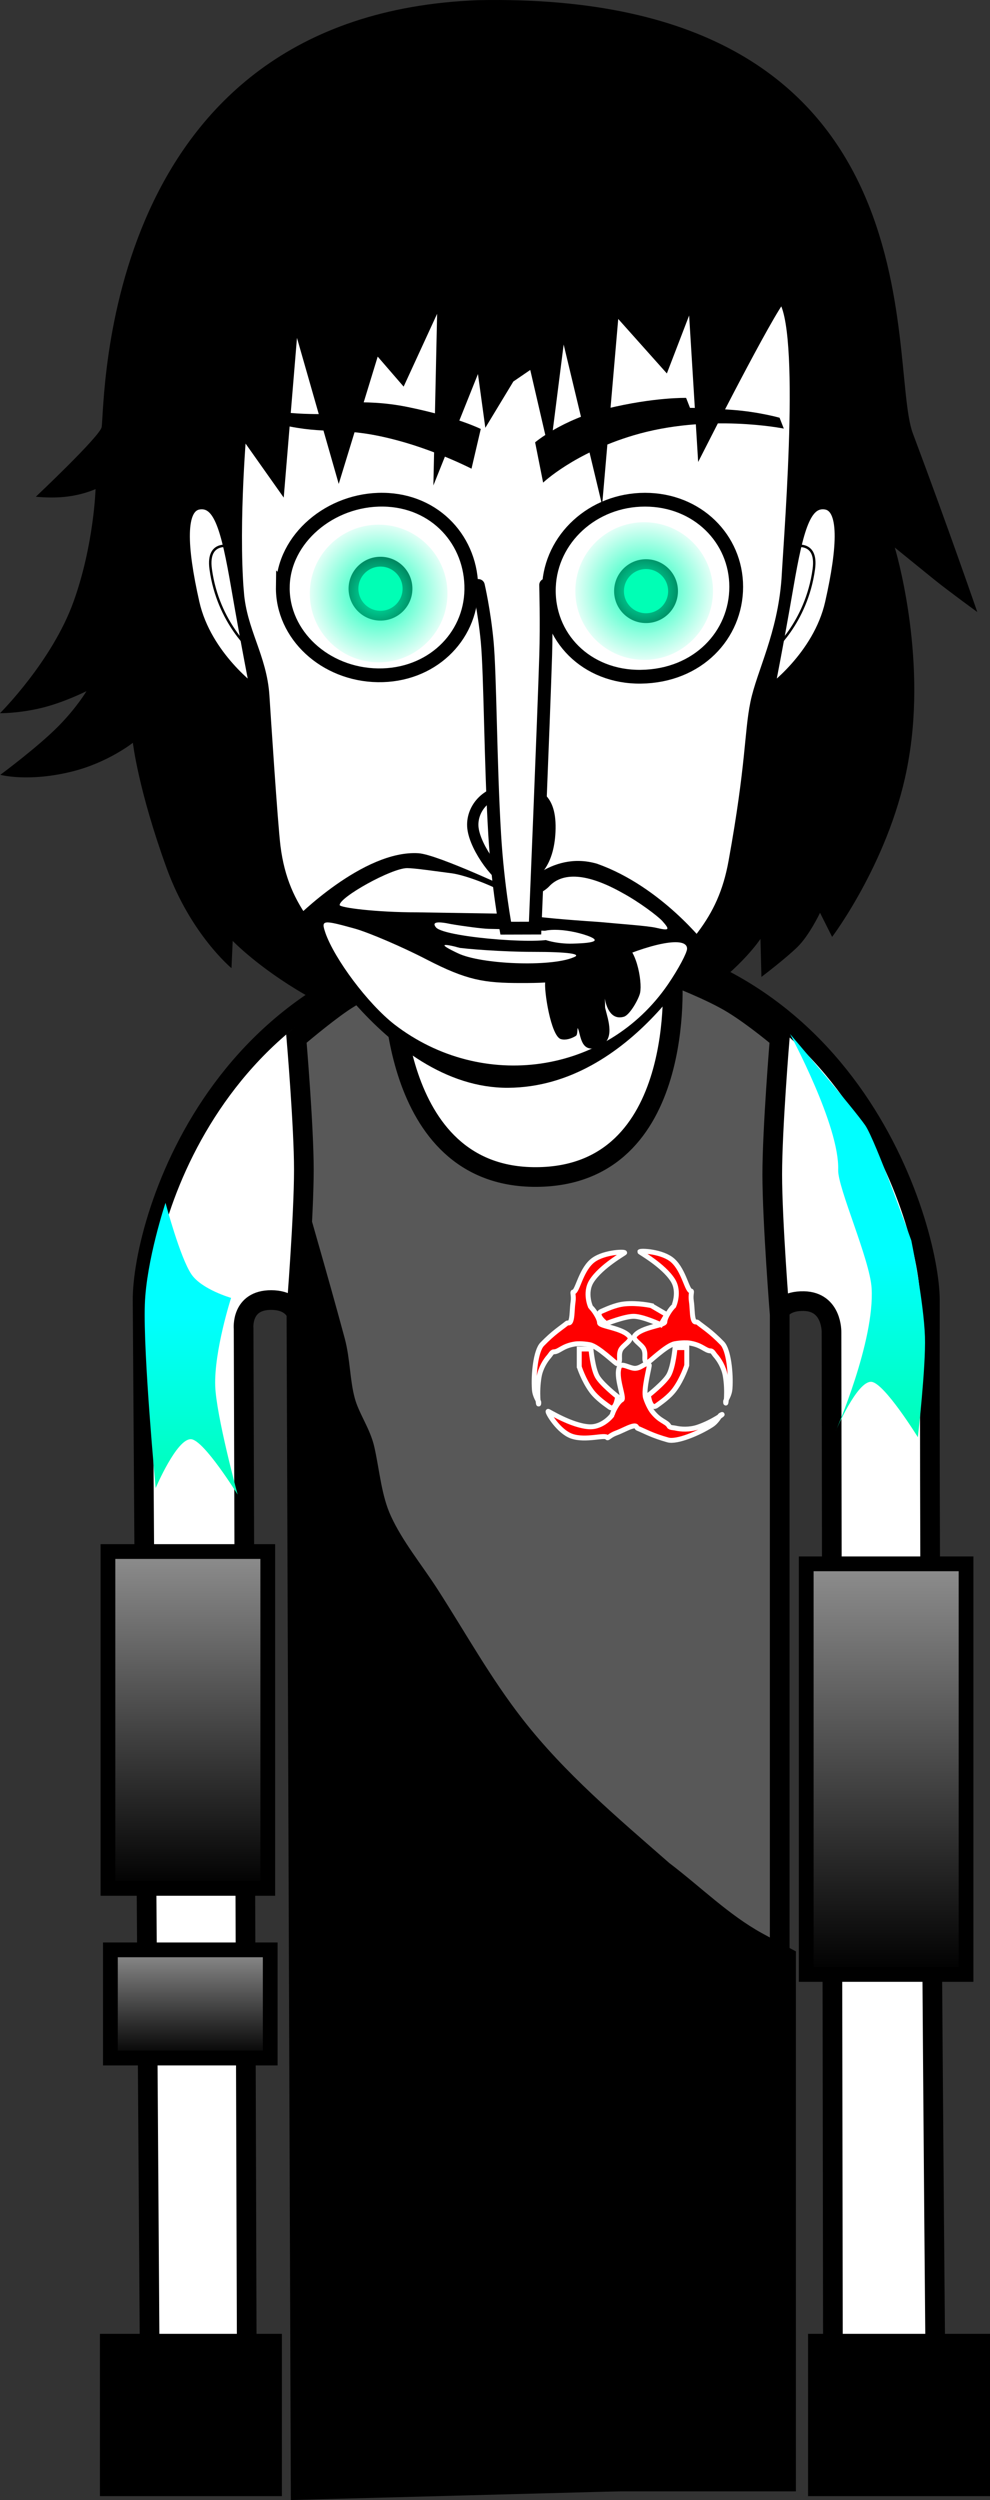 <svg version="1.1" xmlns="http://www.w3.org/2000/svg" xmlns:xlink="http://www.w3.org/1999/xlink" width="100.662" height="254.195" viewBox="0,0,100.662,254.195"><rect x="0" y="0" width="100.662" height="254.195" fill="#333333" stroke="none"/><defs><linearGradient x1="203.689" y1="213.207" x2="203.689" y2="247.457" gradientUnits="userSpaceOnUse" id="color-1"><stop offset="0" stop-color="#8e8e8e"/><stop offset="1" stop-color="#000000"/></linearGradient><linearGradient x1="274.689" y1="214.457" x2="274.689" y2="256.207" gradientUnits="userSpaceOnUse" id="color-2"><stop offset="0" stop-color="#8e8e8e"/><stop offset="1" stop-color="#000000"/></linearGradient><linearGradient x1="203.939" y1="253.707" x2="203.939" y2="264.707" gradientUnits="userSpaceOnUse" id="color-3"><stop offset="0" stop-color="#8e8e8e"/><stop offset="1" stop-color="#000000"/></linearGradient><radialGradient cx="223.087" cy="115.798" r="7.875" gradientUnits="userSpaceOnUse" id="color-4"><stop offset="0" stop-color="#00ffb5"/><stop offset="1" stop-color="#00ffb5" stop-opacity="0"/></radialGradient><radialGradient cx="250.087" cy="115.548" r="7.875" gradientUnits="userSpaceOnUse" id="color-5"><stop offset="0" stop-color="#00ffb5"/><stop offset="1" stop-color="#00ffb5" stop-opacity="0"/></radialGradient><linearGradient x1="203.417" y1="189.417" x2="203.417" y2="207.417" gradientUnits="userSpaceOnUse" id="color-6"><stop offset="0" stop-color="#00ffff"/><stop offset="1" stop-color="#00ffb5"/></linearGradient><linearGradient x1="272.583" y1="183.583" x2="272.583" y2="201.583" gradientUnits="userSpaceOnUse" id="color-7"><stop offset="0" stop-color="#00ffff"/><stop offset="1" stop-color="#00ffb5"/></linearGradient></defs><g transform="translate(-184.588,-55.452)"><g data-paper-data="{&quot;isPaintingLayer&quot;:true}" fill-rule="nonzero" stroke-linejoin="miter" stroke-miterlimit="10" stroke-dasharray="" stroke-dashoffset="0" style="mix-blend-mode: normal"><path d="M188.23,105.958c0,0 6.559,-6.182 6.696,-7.086c0.358,-2.37 -0.179,-41.94 38.279,-43.402c47.505,-0.954 41.522,36.903 44.2,44.046c3.671,9.793 6.552,18.165 6.552,18.165c0,0 -2.945,-2.144 -4.342,-3.272c-1.303,-1.052 -4.046,-3.284 -4.046,-3.284c0,0 3.29,10.803 1.395,21.605c-1.663,9.898 -7.767,17.983 -7.767,17.983l-1.229,-2.451c0,0 -1.088,2.295 -2.299,3.479c-1.21,1.185 -3.66,3.041 -3.66,3.041l-0.098,-3.867c0,0 -7.514,11.503 -25.915,11.35c-17.354,-0.267 -27.747,-11.145 -27.747,-11.145l-0.124,2.772c0,0 -4.145,-3.438 -6.579,-10.134c-2.901,-7.982 -3.448,-12.782 -3.448,-12.782c0,0 -2.489,1.983 -6.084,2.896c-4.505,1.145 -7.393,0.36 -7.393,0.36c0,0 3.84,-2.837 5.943,-4.98c1.873,-1.909 2.817,-3.526 2.817,-3.526c0,0 -2.243,1.132 -4.505,1.689c-2.36,0.581 -4.289,0.554 -4.289,0.554c0,0 5.295,-5.259 7.483,-11.353c2.066,-5.753 2.235,-11.439 2.235,-11.439c0,0 -1.449,0.691 -3.544,0.83c-1.328,0.088 -2.531,-0.051 -2.531,-0.051z" fill="#000000" stroke="none" stroke-width="1.5" stroke-linecap="butt"/><path d="M208.634,115.712c-0.581,-7.349 0.338,-17.285 0.338,-17.285l3.888,5.503l1.516,-18.278l4.678,16.361l3.618,-11.82l2.763,3.197l4.427,-9.629l-0.369,16.933l4.05,-10.126l0.848,6.182l1.836,-3.035l2.76,-1.887l1.283,5.544l1.403,-11.06l3.79,15.828l1.388,-16.054l5.284,5.921l3.06,-7.968l0.96,15.59c0,0 7.395,-14.555 7.92,-14.23c2.804,1.737 1.038,23.359 0.724,28.959c-0.425,5.712 -2.552,9.572 -3.174,12.616c-0.622,3.044 -0.413,6.183 -2.223,16.161c-1.13,6.227 -4.193,8.992 -10.095,14.772c-5.902,5.78 -9.122,9.323 -13.112,9.392c-3.84,0.067 -9.003,-5.139 -14.041,-10.461c-5.364,-5.667 -8.942,-8.541 -9.789,-15.255c-0.288,-2.281 -1.036,-13.9 -1.131,-15.364c-0.255,-3.932 -2.278,-6.494 -2.596,-10.507z" fill="#ffffff" stroke="#000000" stroke-width="1.5" stroke-linecap="butt"/><path d="M210.222,125.912c0,0 -4.97,-3.544 -6.211,-9.043c-1.306,-5.786 -1.472,-9.807 0.484,-10.068c1.956,-0.261 2.724,2.395 3.761,8.419c1.037,6.024 1.966,10.692 1.966,10.692z" data-paper-data="{&quot;index&quot;:null}" fill="#ffffff" stroke="#000000" stroke-width="1" stroke-linecap="butt"/><path d="M210.018,121.935c0,0 -3.591,-2.946 -4.351,-8.515c-0.424,-3.107 2.173,-2.297 2.173,-2.297" fill="none" stroke="#000000" stroke-width="0.25" stroke-linecap="round"/><path d="M264.867,115.22c1.037,-6.024 1.805,-8.68 3.761,-8.419c1.532,0.205 1.762,2.716 1.162,6.576c-0.166,1.068 -0.395,2.238 -0.678,3.492c-1.241,5.499 -6.211,9.043 -6.211,9.043c0,0 0.929,-4.668 1.966,-10.692z" data-paper-data="{&quot;index&quot;:null}" fill="#ffffff" stroke="#000000" stroke-width="1" stroke-linecap="butt"/><path d="M265.282,111.122c0,0 2.597,-0.809 2.173,2.297c-0.76,5.569 -4.351,8.515 -4.351,8.515" data-paper-data="{&quot;index&quot;:null}" fill="none" stroke="#000000" stroke-width="0.25" stroke-linecap="round"/><path d="M199.879,305.696c0,0 -0.635,-94.384 -0.793,-118.012c-0.055,-8.153 8.187,-36.761 40.202,-36.921c31.602,-0.158 39.857,29.487 39.849,36.897c-0.077,46.243 0.654,117.986 0.654,117.986l-10.497,0.096l-0.159,-114.843c0,0 0.075,-3.099 -2.816,-3.154c-3.434,-0.065 -2.945,3.116 -2.945,3.116l-2.461,115.203l-42.214,-0.261l-3.639,-115.233c0,0 0.279,-2.919 -2.886,-2.934c-3.111,-0.015 -2.816,2.909 -2.816,2.909l0.353,115.067z" fill="#ffffff" stroke="#000000" stroke-width="2" stroke-linecap="butt"/><path d="M215.158,308.621l-0.431,-119.986c0,0 0.757,-9.478 0.757,-14.259c0,-4.381 -0.757,-13.332 -0.757,-13.332c0,0 2.673,-2.292 4.656,-3.651c1.983,-1.359 5.172,-2.731 5.172,-2.731c0,0 -0.602,20.533 14.56,20.465c15.435,-0.07 13.832,-20.465 13.832,-20.465c0,0 3.913,1.48 6.166,2.87c2.253,1.39 4.754,3.512 4.754,3.512c0,0 -0.757,9.18 -0.757,13.824c0,4.716 0.757,14.259 0.757,14.259v118.201z" fill="#585858" stroke="#000000" stroke-width="2" stroke-linecap="butt"/><path d="M254.747,96.923c0,0 1.557,-0.002 4.393,0.211c2.59,0.195 4.713,0.791 4.713,0.791l0.432,1.105c0,0 -7.738,-1.572 -15.301,0.692c-6.047,1.81 -9.172,4.802 -9.172,4.802l-0.814,-4.097c0,0 2.71,-2.311 7.314,-3.433c4.767,-1.162 8.039,-1.086 8.039,-1.086z" data-paper-data="{&quot;index&quot;:null}" fill="#000000" stroke="none" stroke-width="1.5" stroke-linecap="butt"/><path d="M236.465,145.024c-1.034,0 -3.538,-3.26 -3.787,-5.364c-0.222,-1.882 1.315,-3.828 3.787,-3.828c2.472,0 4.202,0.491 4.03,4.189c-0.146,3.138 -1.558,5.003 -4.03,5.003z" fill="#ffffff" stroke="#000000" stroke-width="1.15" stroke-linecap="butt"/><path d="M210.533,125.72c0,0 -4.932,-3.517 -6.164,-8.975c-1.296,-5.743 -1.461,-9.733 0.48,-9.992c1.941,-0.259 2.703,2.377 3.733,8.356c1.029,5.979 1.951,10.611 1.951,10.611z" data-paper-data="{&quot;index&quot;:null}" fill="#ffffff" stroke="#000000" stroke-width="1" stroke-linecap="butt"/><path d="M210.33,121.773c0,0 -3.564,-2.923 -4.318,-8.451c-0.421,-3.083 2.157,-2.28 2.157,-2.28" fill="none" stroke="#000000" stroke-width="0.25" stroke-linecap="round"/><path d="M213.344,115.117c0.071,-4.892 4.838,-8.936 10.211,-8.858c5.373,0.078 9.027,4.248 8.956,9.14c-0.071,4.892 -4.124,8.794 -9.497,8.716c-5.373,-0.078 -9.742,-4.107 -9.671,-8.999z" fill="#ffffff" stroke="#000000" stroke-width="1.4" stroke-linecap="butt"/><path d="M220.531,115.268c0.022,-1.516 1.269,-2.727 2.785,-2.705c1.516,0.022 2.727,1.269 2.705,2.785c-0.022,1.516 -1.269,2.727 -2.785,2.705c-1.516,-0.022 -2.727,-1.269 -2.705,-2.785z" fill="#00ffb5" stroke="#000000" stroke-width="1" stroke-linecap="butt"/><path d="M240.4,115.118c0.204,-4.888 4.453,-8.858 9.77,-8.858c5.318,0 9.275,3.966 9.275,8.858c0,4.892 -3.886,9.071 -9.7,9.142c-5.53,0.067 -9.558,-4.037 -9.345,-9.142z" fill="#ffffff" stroke="#000000" stroke-width="1.4" stroke-linecap="butt"/><path d="M217.684,96.636c0,0 3.757,-0.74 8.348,0.197c5.087,1.039 7.44,2.235 7.44,2.235l-0.942,4.039c0,0 -3.462,-1.785 -7.505,-2.87c-5.406,-1.451 -6.771,-0.598 -10.969,-1.418c-3.597,-0.703 -6.482,-1.842 -6.482,-1.842l0.34,-1.184c0,0 3.412,1.135 5.02,1.483c1.327,0.288 4.075,0.28 4.075,0.28z" fill="#000000" stroke="none" stroke-width="1.5" stroke-linecap="butt"/><path d="M264.766,115.109c1.029,-5.979 1.791,-8.615 3.733,-8.356c1.941,0.259 1.776,4.249 0.48,9.992c-1.232,5.458 -6.164,8.975 -6.164,8.975c0,0 0.922,-4.633 1.951,-10.611z" data-paper-data="{&quot;index&quot;:null}" fill="#ffffff" stroke="#000000" stroke-width="1" stroke-linecap="butt"/><path d="M265.179,111.042c0,0 2.578,-0.803 2.157,2.28c-0.754,5.527 -4.318,8.451 -4.318,8.451" data-paper-data="{&quot;index&quot;:null}" fill="none" stroke="#000000" stroke-width="0.25" stroke-linecap="round"/><path d="" data-paper-data="{&quot;index&quot;:null}" fill="#000000" stroke="none" stroke-width="1.5" stroke-linecap="butt"/><path d="" fill="#ffffff" stroke="none" stroke-width="0.5" stroke-linecap="butt"/><path d="" fill="#000000" stroke="none" stroke-width="0.5" stroke-linecap="butt"/><path d="" fill="#ff0000" stroke="none" stroke-width="0.5" stroke-linecap="butt"/><path d="" fill="#000000" stroke="none" stroke-width="0.5" stroke-linecap="butt"/><path d="" fill="#000000" stroke="none" stroke-width="0.5" stroke-linecap="butt"/><path d="" fill="#000000" stroke="none" stroke-width="0.5" stroke-linecap="butt"/><path d="" fill="#000000" stroke="none" stroke-width="0.5" stroke-linecap="butt"/><path d="" fill="#000000" stroke="none" stroke-width="0.5" stroke-linecap="butt"/><path d="" fill="#000000" stroke="none" stroke-width="0.5" stroke-linecap="butt"/><g fill="#ff0000" stroke="#ffffff" stroke-width="0.5" stroke-linecap="butt"><path d="M245.548,189.955c0,0.371 2.403,0.519 3.064,1.412c0.291,0.393 -0.707,0.859 -0.925,1.355c-0.277,0.629 0.122,1.264 -0.365,1.382c-0.111,0.027 -1.91,-1.766 -2.771,-1.928c-0.727,-0.137 -1.34,-0.097 -1.457,-0.08c-1.344,0.198 -1.643,0.806 -2.205,0.806c-0.19,0 -0.333,0.307 -0.478,0.47c-0.37,0.412 -0.846,1.17 -1,2.027c-0.288,1.602 -0.043,3.374 -0.043,2.637c0,-0.134 -0.391,-0.596 -0.443,-1.296c-0.113,-1.535 0.141,-3.94 0.788,-4.607c1.184,-1.22 1.89,-1.625 2.508,-2.133c0.148,-0.122 0.331,0.163 0.466,-0.455c0.093,-0.427 0.08,-1.127 0.165,-1.689c0.103,-0.687 -0.099,-1.037 0.034,-1.037c0.401,0 0.715,-2.068 1.847,-3.097c1.041,-0.948 3.325,-1.037 3.367,-0.899c0.013,0.044 -2.401,1.374 -3.362,2.893c-0.75,1.186 -0.104,2.646 -0.074,2.665c0.199,0.124 0.884,1.088 0.884,1.575z" data-paper-data="{&quot;index&quot;:null}"/><path d="M253.073,188.285c0.03,-0.019 0.676,-1.479 -0.074,-2.665c-0.961,-1.52 -3.375,-2.85 -3.362,-2.893c0.042,-0.138 2.326,-0.049 3.367,0.899c1.132,1.03 1.445,3.097 1.847,3.097c0.132,0 -0.07,0.35 0.034,1.037c0.085,0.563 0.072,1.263 0.165,1.689c0.134,0.618 0.318,0.333 0.466,0.455c0.618,0.508 1.324,0.913 2.508,2.133c0.647,0.667 0.901,3.072 0.788,4.607c-0.052,0.7 -0.443,1.163 -0.443,1.296c0,0.737 0.245,-1.035 -0.043,-2.637c-0.154,-0.857 -0.63,-1.615 -1,-2.027c-0.146,-0.162 -0.288,-0.47 -0.478,-0.47c-0.562,0 -0.861,-0.608 -2.205,-0.806c-0.116,-0.017 -0.73,-0.057 -1.457,0.08c-0.86,0.162 -2.66,1.955 -2.771,1.928c-0.487,-0.119 -0.088,-0.753 -0.365,-1.382c-0.218,-0.496 -1.216,-0.962 -0.925,-1.355c0.662,-0.892 3.064,-1.041 3.064,-1.412c0,-0.487 0.685,-1.451 0.884,-1.575z" data-paper-data="{&quot;index&quot;:null}"/><path d="M247.806,197.782c0.326,-0.177 -0.694,-2.358 -0.227,-3.366c0.205,-0.444 1.092,0.21 1.632,0.164c0.685,-0.058 1.051,-0.712 1.389,-0.341c0.077,0.084 -0.637,2.522 -0.368,3.355c0.228,0.704 0.556,1.223 0.627,1.317c0.817,1.086 1.494,1.058 1.763,1.551c0.091,0.167 0.429,0.145 0.641,0.195c0.539,0.128 1.432,0.183 2.258,-0.092c1.544,-0.514 2.983,-1.577 2.336,-1.224c-0.117,0.064 -0.336,0.629 -0.927,1.009c-1.294,0.834 -3.527,1.761 -4.422,1.512c-1.638,-0.456 -2.331,-0.882 -3.073,-1.181c-0.178,-0.072 -0.016,-0.369 -0.622,-0.191c-0.419,0.123 -1.028,0.469 -1.562,0.663c-0.653,0.238 -0.863,0.583 -0.927,0.467c-0.192,-0.352 -2.158,0.362 -3.603,-0.14c-1.33,-0.461 -2.502,-2.424 -2.401,-2.527c0.032,-0.032 2.355,1.451 4.15,1.568c1.401,0.091 2.373,-1.175 2.375,-1.21c0.014,-0.234 0.532,-1.297 0.96,-1.53z" data-paper-data="{&quot;index&quot;:null}"/><path d="M243.485,194.422v-1.806h1.188c0,0 0.178,1.954 0.645,2.79c0.434,0.777 2.065,2.059 2.065,2.059c0,0 -0.183,1.555 -0.854,1.031c-0.265,-0.207 -1.232,-0.828 -1.821,-1.639c-0.8,-1.102 -1.222,-2.434 -1.222,-2.434z" data-paper-data="{&quot;index&quot;:null}"/><path d="M253.195,196.714c-0.589,0.811 -1.556,1.432 -1.821,1.639c-0.671,0.524 -0.854,-1.031 -0.854,-1.031c0,0 1.631,-1.282 2.065,-2.059c0.467,-0.835 0.645,-2.79 0.645,-2.79h1.188v1.806c0,0 -0.422,1.332 -1.222,2.434z" data-paper-data="{&quot;index&quot;:null}"/><path d="M250.817,188.205l1.559,0.912l-0.6,1.026c0,0 -1.777,-0.834 -2.733,-0.853c-0.89,-0.018 -2.82,0.742 -2.82,0.742c0,0 -1.249,-0.943 -0.458,-1.258c0.312,-0.124 1.337,-0.646 2.334,-0.744c1.355,-0.134 2.718,0.174 2.718,0.174z" data-paper-data="{&quot;index&quot;:null}"/></g><path d="M215.377,307.766v-119.201c0,0 0.252,-3.236 0.465,-6.917c0.963,3.377 1.918,6.754 2.829,10.137c0.538,1.998 0.486,4.125 1.032,6.121c0.466,1.704 1.594,3.192 1.977,4.916c0.535,2.404 0.712,4.941 1.738,7.18c1.248,2.723 3.2,5.065 4.82,7.585c2.88,4.48 5.386,9.03 8.712,13.296c4.351,5.579 9.764,10.139 15.057,14.77c3.185,2.417 6.068,5.302 9.569,7.233c0.973,0.537 1.953,1.063 2.938,1.58v53.301z" fill="#000000" stroke="#000000" stroke-width="2" stroke-linecap="butt"/><path d="M195.564,247.457v-34.25h16.25v34.25z" fill="url(#color-1)" stroke="#000000" stroke-width="1.5" stroke-linecap="butt"/><path d="M266.564,256.207v-41.75h16.25v41.75z" fill="url(#color-2)" stroke="#000000" stroke-width="1.5" stroke-linecap="butt"/><path d="M195.814,264.707v-11h16.25v11z" fill="url(#color-3)" stroke="#000000" stroke-width="1.5" stroke-linecap="butt"/><path d="M247.531,115.518c0.022,-1.516 1.269,-2.727 2.785,-2.705c1.516,0.022 2.727,1.269 2.705,2.785c-0.022,1.516 -1.269,2.727 -2.785,2.705c-1.516,-0.022 -2.727,-1.269 -2.705,-2.785z" fill="#00ffb5" stroke="#000000" stroke-width="1" stroke-linecap="butt"/><path d="M230.087,115.798c0,3.866 -3.134,7 -7,7c-3.866,0 -7,-3.134 -7,-7c0,-3.866 3.134,-7 7,-7c3.866,0 7,3.134 7,7z" fill="url(#color-4)" stroke="none" stroke-width="0" stroke-linecap="butt"/><path d="M257.087,115.548c0,3.866 -3.134,7 -7,7c-3.866,0 -7,-3.134 -7,-7c0,-3.866 3.134,-7 7,-7c3.866,0 7,3.134 7,7z" fill="url(#color-5)" stroke="none" stroke-width="0" stroke-linecap="butt"/><path d="M194.75,309.25v-16.5h18.5v16.5z" fill="#000000" stroke="none" stroke-width="0" stroke-linecap="butt"/><path d="M266.75,309.25v-16.5h18.5v16.5z" fill="#000000" stroke="none" stroke-width="0" stroke-linecap="butt"/><path d="M200.417,206.75c0,0 -1.279,-13.571 -1.103,-18.67c0.155,-4.489 2.103,-10.33 2.103,-10.33c0,0 1.487,5.606 2.645,7.285c1.054,1.529 4.022,2.382 4.022,2.382c0,0 -1.731,5.396 -1.613,8.954c0.101,3.021 2.279,11.046 2.279,11.046c0,0 -3.416,-5.527 -4.723,-5.631c-1.455,-0.116 -3.61,4.964 -3.61,4.964z" fill="url(#color-6)" stroke="none" stroke-width="0" stroke-linecap="butt"/><path d="M269.583,200.917c0,0 3.958,-9.079 3.629,-14.498c-0.177,-2.909 -3.46,-10.225 -3.399,-12.006c0.155,-4.489 -4.897,-13.83 -4.897,-13.83c0,0 6.487,7.606 7.645,9.285c1.054,1.529 4.688,11.715 4.688,11.715c0,0 1.269,6.23 1.387,9.787c0.101,3.021 -0.721,10.213 -0.721,10.213c0,0 -3.416,-5.527 -4.723,-5.631c-1.455,-0.116 -3.611,4.964 -3.611,4.964z" fill="url(#color-7)" stroke="none" stroke-width="0" stroke-linecap="butt"/><g stroke="none" stroke-linecap="butt"><g><path d="M256.376,151.529c0,0 -7.432,14.456 -20.128,14.526c-12.694,0.071 -21.647,-17.185 -21.647,-17.185c0,0 6.916,-7.022 12.54,-6.664c1.979,0.126 10.058,3.967 10.058,3.967c0,0 3.271,-4.319 8.106,-2.896c6.551,2.327 11.071,8.252 11.071,8.252z" fill="#000000" stroke-width="0"/><path d="M230.57,144.253c2.16,0.324 6.983,2.437 7.564,3.631l0.297,0.512l-11.444,-0.181c-4.195,0 -7.864,-0.478 -7.864,-0.742c0,-0.809 5.283,-3.754 6.862,-3.754c0.768,0 3.006,0.332 4.585,0.534z" data-paper-data="{&quot;noHover&quot;:false,&quot;origItem&quot;:[&quot;Path&quot;,{&quot;applyMatrix&quot;:true,&quot;segments&quot;:[[[219.55939,351.13034],[0.28906,0],[-0.59376,0]],[[217.03595,352.43208],[0,-0.3045],[0,0.09896]],[[219.89533,352.63],[-1.57812,0],[0,0]],[222.74689,352.63],[[222.48907,352.02862],[0,0],[-0.21874,-0.44914]],[[221.15313,351.2826],[0.8125,0.1218],[-0.59374,-0.07612]]],&quot;closed&quot;:true,&quot;fillColor&quot;:[0,0,0]}]}" fill="#ffffff" stroke-width="0.5"/><path d="M240.397,145.606c1.391,-1.518 3.915,-1.366 7.446,0.617c1.724,0.931 3.572,2.329 4.071,2.855c0.831,0.931 0.755,1.028 -0.637,0.704c-0.893,-0.202 -3.585,-0.377 -5.661,-0.579c-15.576,-1.048 -7.253,-1.533 -5.218,-3.597z" data-paper-data="{&quot;noHover&quot;:false,&quot;origItem&quot;:[&quot;Path&quot;,{&quot;applyMatrix&quot;:true,&quot;segments&quot;:[[[225.03593,351.7774],[0,0],[-0.76562,0.77648]],[[226.91875,353.00302],[-2.35938,-0.25122],[0.78126,0.07612]],[[228.94219,353.27708],[-0.33594,-0.07614],[0.52344,0.1218]],[[229.17657,353.02586],[0.3125,0.35018],[-0.1875,-0.19792]],[[227.65313,352.02862],[0.64844,0.35018],[-1.32812,-0.74602]],[[225.03595,351.7774],[0.52344,-0.57094],[0,0]]],&quot;closed&quot;:true,&quot;fillColor&quot;:[0,0,0]}]}" fill="#ffffff" stroke-width="0.5"/><path d="M244.344,150.6c1.267,0.465 0.893,0.736 -1.495,0.796c-1.724,0.061 -3.481,-0.473 -3.481,-0.797c0,-0.809 2.692,-0.809 4.976,0z" data-paper-data="{&quot;noHover&quot;:false,&quot;origItem&quot;:[&quot;Path&quot;,{&quot;applyMatrix&quot;:true,&quot;segments&quot;:[[[224.65311,353.62724],[0,-0.3045],[0,0.1218]],[[225.80155,353.848],[-0.64844,0.02284],[0.89844,-0.02284]],[[226.32499,353.62724],[0.47656,0.17508],[-0.85938,-0.3045]]],&quot;closed&quot;:true,&quot;fillColor&quot;:[0,0,0]}]}" fill="#ffffff" stroke-width="0.5"/><path d="M230.464,149.412c1.142,0.202 3.161,0.468 3.805,0.482c9.061,0.19 6.711,0.401 6.711,0.806c0,0.931 -11.1,0.126 -12.056,-0.946c-0.436,-0.526 0.024,-0.665 1.54,-0.341z" data-paper-data="{&quot;noHover&quot;:false,&quot;origItem&quot;:[&quot;Path&quot;,{&quot;applyMatrix&quot;:true,&quot;segments&quot;:[[[221.29377,353.22378],[0,0],[-0.57032,-0.1218]],[[220.72345,353.32274],[-0.16406,-0.19792],[0.35938,0.40346]],[[222.98907,353.65008],[0,0.35018],[0,-0.15226]],[[222.53595,353.37602],[0.26562,0],[-0.24218,0]],[[221.29377,353.22376],[0.42968,0.07614],[0,0]]],&quot;closed&quot;:true,&quot;fillColor&quot;:[0,0,0]}]}" fill="#ffffff" stroke-width="0.5"/><path d="M230.834,151.76c1.08,0.182 4.89,0.474 7.922,0.474c3.676,0 5.068,0.22 4.134,0.564c-2.347,0.992 -9.399,0.711 -11.746,-0.423c-2.098,-0.992 -1.568,-1.015 0.218,-0.55z" data-paper-data="{&quot;noHover&quot;:false,&quot;origItem&quot;:[&quot;Path&quot;,{&quot;applyMatrix&quot;:true,&quot;segments&quot;:[[[221.44215,354.07638],[0,0],[-0.67188,-0.17508]],[[221.55933,354.29714],[-0.78906,-0.37302],[0.88282,0.4263]],[[225.77807,354.4494],[-0.8828,0.373],[0.35156,-0.12942]],[[224.22339,354.25148],[1.3828,0],[-1.14062,0]],[[221.44215,354.0764],[0.40624,0.0685],[0,0]]],&quot;closed&quot;:true,&quot;fillColor&quot;:[0,0,0]}]}" fill="#ffffff" stroke-width="0.5"/><path d="M217.679,150.311c-0.457,-1.336 -0.324,-1.356 3.04,-0.425c1.391,0.405 4.694,1.8 7.228,3.115c4.112,2.125 5.84,2.403 9.64,2.403c3.718,0 4.845,-0.154 8.562,-1.955c4.569,-2.125 8.3,-2.854 8.3,-1.538c0,0.405 -0.865,2.052 -1.945,3.631c-6.272,9.147 -18.881,10.953 -27.812,4.073c-2.721,-2.125 -6.08,-6.652 -7.015,-9.303z" data-paper-data="{&quot;noHover&quot;:false,&quot;origItem&quot;:[&quot;Path&quot;,{&quot;applyMatrix&quot;:true,&quot;segments&quot;:[[[216.48907,353.55112],[0,0],[0.35156,0.99724]],[[219.12969,356.99198],[-1.02344,-0.7993],[3.35938,2.58826]],[[229.39531,355.4923],[-2.35936,3.44088],[0.40626,-0.59378]],[[230.12969,354.14488],[0,0.15226],[0,-0.49482]],[[227.20001,354.67014],[1.71874,-0.79932],[-1.39844,0.67752]],[[223.80157,355.4923],[1.39844,0],[-1.42968,0]],[[220.34845,354.57118],[1.54688,0.79932],[-0.95312,-0.49482]],[[217.62971,353.39886],[0.52342,0.15224],[-1.26562,-0.35018]],[[216.48909,353.55112],[-0.17188,-0.50244],[0,0]]],&quot;closed&quot;:true,&quot;fillColor&quot;:[0,0,0]}]}" fill="#ffffff" stroke-width="0.5"/></g><path d="M240.313,154.799c0.038,-0.452 0.526,-0.566 0.526,-0.566l0.858,-0.196c1.016,-0.01 1.935,-0.239 2.869,-0.637c0.751,-0.634 2.143,-2.117 3.246,-2.01c1.409,0.137 2.117,3.812 1.858,5.02c-0.13,0.606 -1.041,2.248 -1.651,2.422c-1.357,0.387 -1.807,-1.101 -1.932,-1.848c0.011,0.211 0.022,0.515 0.027,0.931c0.294,1.232 1.115,3.324 -0.688,4.006c-1.789,0.677 -1.773,-1.198 -2.067,-1.883c-0.101,-0.236 0.004,0.607 -0.216,0.74c-0.444,0.27 -1.023,0.468 -1.523,0.328c-1.029,-0.289 -1.753,-5.06 -1.587,-5.888c0,0 0.064,-0.266 0.279,-0.42z" fill="#000000" stroke-width="0.5"/></g><path d="M240.068,114.931c0,0 0.103,3.97 0.006,7.127c-0.192,6.251 -1.081,27.761 -1.081,27.761l-2.982,0.009c0,0 -0.803,-4.173 -1.123,-9.5c-0.434,-7.211 -0.45,-16.293 -0.763,-19.632c-0.298,-3.165 -0.896,-5.715 -0.896,-5.715" fill="#ffffff" stroke="#000000" stroke-width="1.3" stroke-linecap="round"/></g></g></svg>